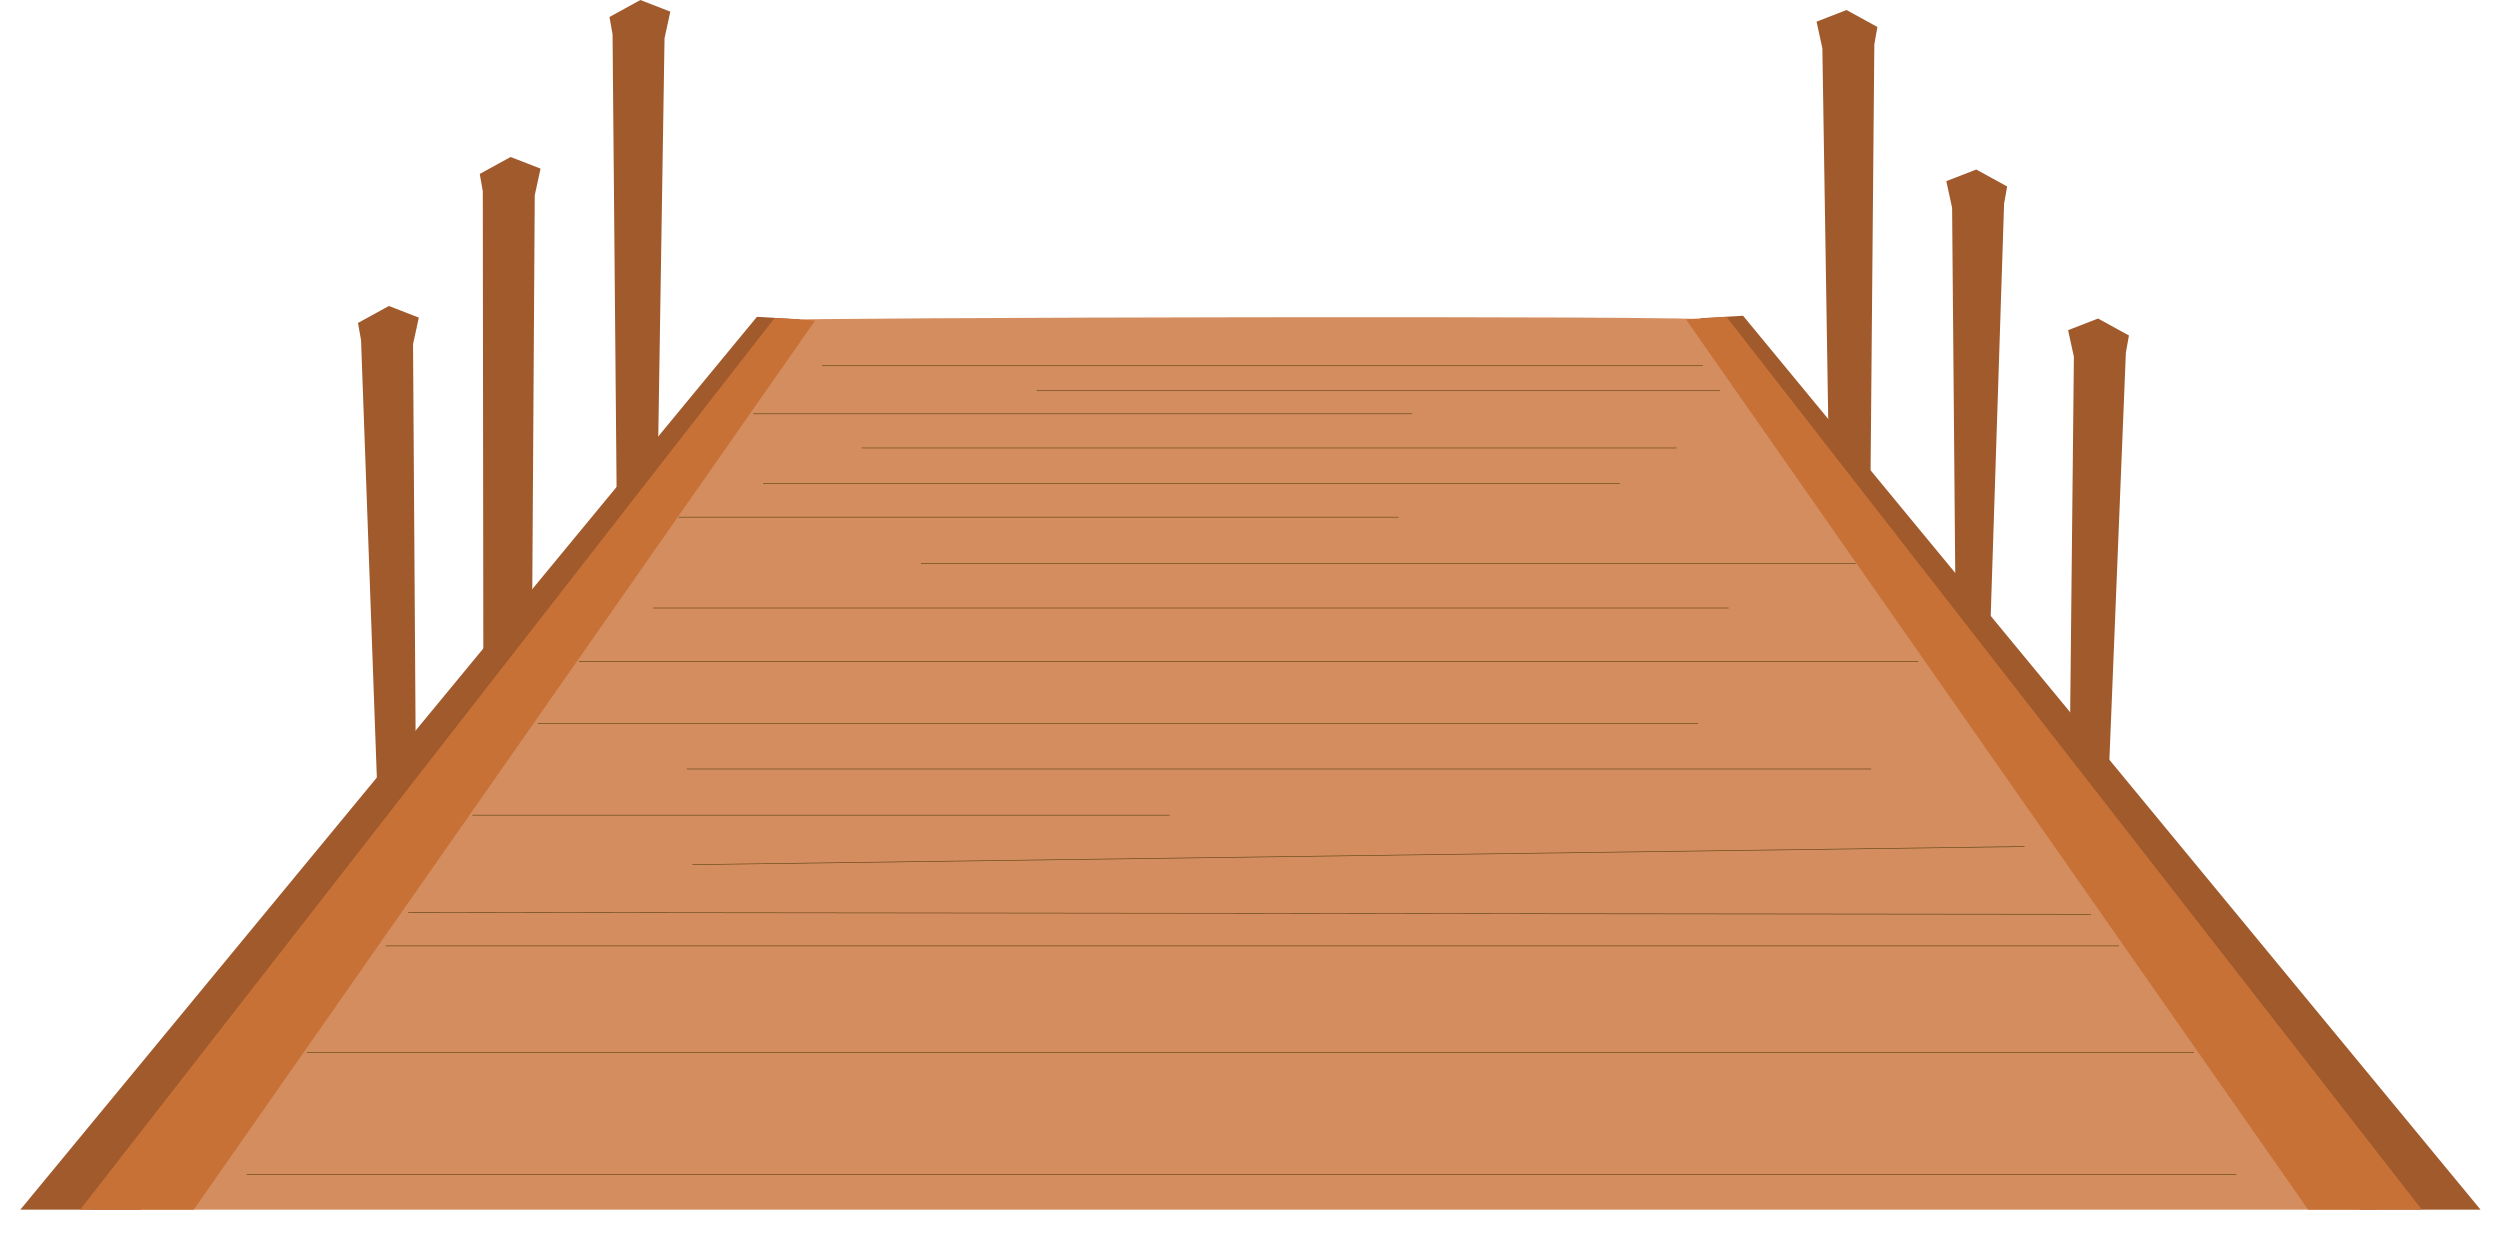 <svg xmlns="http://www.w3.org/2000/svg" xmlns:xlink="http://www.w3.org/1999/xlink" viewBox="0 0 1972.32 984.95"><defs><style>.cls-1{fill:none;}.cls-2{clip-path:url(#clip-path);}.cls-3{fill:#d38d5f;}.cls-4{fill:#a05a2c;}.cls-5{fill:#c87137;}.cls-6{fill:#f7db72;fill-opacity:0;}.cls-7{fill:#5f4512;stroke:#5f4512;stroke-width:0.5px;}</style><clipPath id="clip-path" transform="translate(-48.29 -119.98)"><rect class="cls-1" width="2091.11" height="1074.3" rx="3.34" ry="3.34"/></clipPath></defs><title>dock</title><g id="Layer_2" data-name="Layer 2"><g id="svg1266"><g class="cls-2"><g id="g1809"><g id="g3402"><path id="path4534" class="cls-3" d="M96.37,1104.93s543-729.31,566.11-732.53c12.72-1.78,735.9-3.92,739.35,0,9.64,10.93,530.1,714.49,530.1,714.49Z" transform="translate(-48.29 -119.98)"/></g><g id="g1921"><path id="path1287" class="cls-4" d="M468,622l2.17-348,4.57-21-23.63-9.16L426.77,257.2l2.42,13.7.45,400.21Z" transform="translate(-48.29 -119.98)"/><path id="path1320" class="cls-4" d="M567.1,497.94l5.46-347.77,4.57-21L553.5,120l-24.37,13.37L531.55,147,535,535Z" transform="translate(-48.29 -119.98)"/><path id="path1322" class="cls-4" d="M376.42,737.14l-2.27-345.59,4.57-21-23.63-9.17-24.37,13.37,2.42,13.7,14,387.9Z" transform="translate(-48.29 -119.98)"/><path id="path1329" class="cls-4" d="M1591.36,634.11l-3-350.22-4.58-21,23.63-9.17,24.37,13.37-2.42,13.7-12.52,385.84Z" transform="translate(-48.29 -119.98)"/><path id="path1331" class="cls-4" d="M1491.49,505.83,1486,158.06l-4.58-21,23.63-9.17,24.37,13.37-2.42,13.7-3.41,388Z" transform="translate(-48.29 -119.98)"/><path id="path1333" class="cls-4" d="M1680.78,752.45l3.66-351-4.58-21,23.63-9.17,24.37,13.37-2.42,13.69L1709.6,789.8Z" transform="translate(-48.29 -119.98)"/></g><path id="path2680" class="cls-4" d="M1423.44,369.08l597.17,723.83-99.32-3.56-531.74-718.3Z" transform="translate(-48.29 -119.98)"/><path id="path2047" class="cls-5" d="M1410.37,369.94l563.76,723.83-93.76-3.56-502-718.29Z" transform="translate(-48.29 -119.98)"/><path id="path2678" class="cls-4" d="M645.45,369.94,48.29,1093.77l99.32-3.56L679.35,371.92Z" transform="translate(-48.29 -119.98)"/><path id="path2045" class="cls-5" d="M659.38,370.87,95.62,1094.7l93.76-3.56,502-718.3Z" transform="translate(-48.29 -119.98)"/></g></g><path id="path6122" class="cls-6" d="M1220,941.09c-37.29-119.82,24-245.62,146.32-300.44,84.74-38,142.83-37.17,227.22,3.13,88.75,42.4,148,137.46,148,237.41,0,70.56-37.17,130.18-60.89,97.67-16.54-22.66-114.16-27.72-114.16-5.92,0,14-6,13.73-23.88-.92-13.13-10.75-23.87-12.79-23.87-4.54s-20.8,15-46.22,15c-32,0-43.72-6.45-38.09-20.94,4.48-11.51,1-20.93-7.77-20.93s-20,10.6-25.07,23.55c-11,28.32-75.52,31.94-69.84,3.93,2.21-10.93-14.88-21.78-38.56-24.48-33.21-3.79-43.67,2.53-47.74,28.85-3.89,25.17-10.34,17.21-25.47-31.38Z" transform="translate(-48.29 -119.98)"/><path id="path6124" class="cls-6" d="M1220,941.09c-37.29-119.82,24-245.62,146.32-300.44,84.74-38,142.83-37.17,227.22,3.13,88.75,42.4,148,137.46,148,237.41,0,70.56-37.17,130.18-60.89,97.67-16.54-22.66-114.16-27.72-114.16-5.92,0,14-6,13.73-23.88-.92-13.13-10.75-23.87-12.79-23.87-4.54s-20.8,15-46.22,15c-32,0-43.72-6.45-38.09-20.94,4.48-11.51,1-20.93-7.77-20.93s-20,10.6-25.07,23.55c-11,28.32-75.52,31.94-69.84,3.93,2.21-10.93-14.88-21.78-38.56-24.48-33.21-3.79-43.67,2.53-47.74,28.85-3.89,25.17-10.34,17.21-25.47-31.38Z" transform="translate(-48.29 -119.98)"/><path id="path6126" class="cls-6" d="M1526.92,1011.54c1.83-1.84,7.35-3.6,12.55-4,11.17-.87,20-4.71,20-8.7,0-1.61-2-3.2-4.47-3.55s-4.48-1.89-4.48-3.43c0-1.81-2.12-2.81-6-2.81-7.34,0-7.62-2.41-.79-6.82l5.18-3.35-5.68-5.88c-7.59-7.87-12.06-10-17.79-8.62-6.09,1.51-6.08,5.12,0,10.77,5.92,5.49,7.75,12,5.2,18.65l-1.93,5-7.44-5c-5.77-3.86-9.44-4.84-16.44-4.39-7.63.49-9.62,1.53-13,6.78-4.42,6.84-12.59,9.79-14.38,5.19-.61-1.57-.06-6.36,1.26-10.64,3-9.82,1.42-14.73-5.85-18.44-8-4.07-8.73-3.83-12.59,4.16-3,6.23-4.14,7-9.4,6.22-5.6-.81-5.91-.52-4.82,4.38,1.3,5.82-1.18,8.79-9,10.71-3.93,1-5.38.29-7-3.28-1.24-2.81-4.23-4.87-8-5.48-5.5-.91-6-1.64-6.14-9.28s.15-8.22,4.48-7.15c5.57,1.38,12.2-.21,17.44-4.18,3.78-2.87,3.77-3-.36-7.35-2.31-2.44-5.85-8.84-7.87-14.24-4.34-11.58-11.12-14.6-13.33-5.93a11,11,0,0,1-6.21,6.93c-4.78,1.79-4.92,2.39-5,22-.06,14.66-.61,19.23-2.09,16.73-2.79-4.73-7.2-4.3-10,1a56,56,0,0,1-3,5.13c-.35.39-3-1.16-6-3.44-7-5.43-9.5-5.25-23.71,1.74-21.64,10.65-34.81,7.07-34.81-9.47,0-6.66,1.35-9.66,7.27-16.13,4.69-5.12,6.59-8.61,5.35-9.84-1.06-1.05-8.58-3.19-16.72-4.77-22.29-4.32-29-6.58-35.41-11.88-7.43-6.17-8.5-6.07-12.67,1.17-3.06,5.31-4.18,5.83-10.08,4.74-4.4-.82-7.34-.35-8.76,1.38-3,3.62-10.65,31.26-9.29,33.44.61,1,3.72,1.22,6.89.53s5.78-.44,5.78.66S1253,989.16,1246.8,997l-11.27,14.21-5.59-10.92c-3.08-6-6.46-14.69-7.51-19.3-1.67-7.33-1.42-8.73,2-11.06,4.67-3.23,4.95-10.66.81-22.21-3.79-10.62-8.23-15.56-14-15.56s-6.5-2.11-9.29-29.64c-3.75-37,2.88-85.84,16.2-119.17,41.09-102.85,135.34-169.71,245.82-174.38,45.79-1.94,94.13,7.88,132.56,26.9,80.68,39.95,135.47,113.66,150.2,202,6.87,41.28-1.49,119-13.2,122.7-6.85,2.14-21.89,18.48-21.89,23.78,0,4-.74,4.71-3.81,3.75-2.1-.66-4.39-.26-5.09.85s-4.14,2-7.63,2.06c-7.18,0-18.92,6.61-15.49,8.7,2.78,1.69,2.86,8.95.12,8.95-1.14,0-6.54-3-12-6.6l-9.94-6.61,6-2.47c3.32-1.35,6-3.29,6-4.3s.9-1.3,2-.63c3.25,2,6.39-9.09,5.44-19.18-.49-5.15-1.36-9.84-2-10.42s-4-.29-7.69.65c-5.3,1.35-6.88,2.94-7.92,8-2.53,12.19-7.92,14.62-20.73,9.34-6.2-2.56-7.06-2.51-8.83.49-1.08,1.82-2,2.55-2,1.6s-1.32-.68-2.86.59c-2.37,1.94-2.63,1-1.69-6,1.4-10.28-2.3-13.55-15.28-13.5-5,0-8.18.68-7.08,1.47,2.23,1.61,10.94,13.53,10.94,15,0,.51-4.91,1.93-10.91,3.16s-11.42,3.06-12,4.06-3.83,1.83-7.11,1.83c-6.6,0-15.73,8.3-19.8,18-1.73,4.11-3.7,5.57-7.56,5.58a61.4,61.4,0,0,0-12.2,1.77c-3.83,1-9.64,2.35-12.93,3.06-5.56,1.21-5.74,1.08-2.7-2Zm51-30.74a7.59,7.59,0,0,0-.56-11.35c-2.45-2-3.31-1.5-5.05,3-3.31,8.58.14,13.7,5.61,8.31Z" transform="translate(-48.29 -119.98)"/><path id="path6128" class="cls-6" d="M1526.92,1011.54c1.83-1.84,7.35-3.6,12.55-4,11.17-.87,20-4.71,20-8.7,0-1.61-2-3.2-4.47-3.55s-4.48-1.89-4.48-3.43c0-1.81-2.12-2.81-6-2.81-7.34,0-7.62-2.41-.79-6.82l5.18-3.35-5.68-5.88c-7.59-7.87-12.06-10-17.79-8.62-6.09,1.51-6.08,5.12,0,10.77,5.92,5.49,7.75,12,5.2,18.65l-1.93,5-7.44-5c-5.77-3.86-9.44-4.84-16.44-4.39-7.63.49-9.62,1.53-13,6.78-4.42,6.84-12.59,9.79-14.38,5.19-.61-1.57-.06-6.36,1.26-10.64,3-9.82,1.42-14.73-5.85-18.44-8-4.07-8.73-3.83-12.59,4.16-3,6.23-4.14,7-9.4,6.22-5.6-.81-5.91-.52-4.82,4.38,1.3,5.82-1.18,8.79-9,10.71-3.93,1-5.38.29-7-3.28-1.24-2.81-4.23-4.87-8-5.48-5.5-.91-6-1.64-6.14-9.28s.15-8.22,4.48-7.15c5.57,1.38,12.2-.21,17.44-4.18,3.78-2.87,3.77-3-.36-7.35-2.31-2.44-5.85-8.84-7.87-14.24-4.34-11.58-11.12-14.6-13.33-5.93a11,11,0,0,1-6.21,6.93c-4.78,1.79-4.92,2.39-5,22-.06,14.66-.61,19.23-2.09,16.73-2.79-4.73-7.2-4.3-10,1a56,56,0,0,1-3,5.13c-.35.39-3-1.16-6-3.44-7-5.43-9.5-5.25-23.71,1.74-21.64,10.65-34.81,7.07-34.81-9.47,0-6.66,1.35-9.66,7.27-16.13,4.69-5.12,6.59-8.61,5.35-9.84-1.06-1.05-8.58-3.19-16.72-4.77-22.29-4.32-29-6.58-35.41-11.88-7.43-6.17-8.5-6.07-12.67,1.17-3.06,5.31-4.18,5.83-10.08,4.74-4.4-.82-7.34-.35-8.76,1.38-3,3.62-10.65,31.26-9.29,33.44.61,1,3.72,1.22,6.89.53s5.78-.44,5.78.66S1253,989.16,1246.8,997l-11.27,14.21-5.59-10.92c-3.08-6-6.46-14.69-7.51-19.3-1.67-7.33-1.42-8.73,2-11.06,4.67-3.23,4.95-10.66.81-22.21-3.79-10.62-8.23-15.56-14-15.56s-6.5-2.11-9.29-29.64c-3.75-37,2.88-85.84,16.2-119.17,41.09-102.85,135.34-169.71,245.82-174.38,45.79-1.94,94.13,7.88,132.56,26.9,80.68,39.95,135.47,113.66,150.2,202,6.87,41.28-1.49,119-13.2,122.7-6.85,2.14-21.89,18.48-21.89,23.78,0,4-.74,4.71-3.81,3.75-2.1-.66-4.39-.26-5.09.85s-4.14,2-7.63,2.06c-7.18,0-18.92,6.61-15.49,8.7,2.78,1.69,2.86,8.95.12,8.95-1.14,0-6.54-3-12-6.6l-9.94-6.61,6-2.47c3.32-1.35,6-3.29,6-4.3s.9-1.3,2-.63c3.25,2,6.39-9.09,5.44-19.18-.49-5.15-1.36-9.84-2-10.42s-4-.29-7.69.65c-5.3,1.35-6.88,2.94-7.92,8-2.53,12.19-7.92,14.62-20.73,9.34-6.2-2.56-7.06-2.51-8.83.49-1.08,1.82-2,2.55-2,1.6s-1.32-.68-2.86.59c-2.37,1.94-2.63,1-1.69-6,1.4-10.28-2.3-13.55-15.28-13.5-5,0-8.18.68-7.08,1.47,2.23,1.61,10.94,13.53,10.94,15,0,.51-4.91,1.93-10.91,3.16s-11.42,3.06-12,4.06-3.83,1.83-7.11,1.83c-6.6,0-15.73,8.3-19.8,18-1.73,4.11-3.7,5.57-7.56,5.58a61.4,61.4,0,0,0-12.2,1.77c-3.83,1-9.64,2.35-12.93,3.06-5.56,1.21-5.74,1.08-2.7-2Zm51-30.74a7.59,7.59,0,0,0-.56-11.35c-2.45-2-3.31-1.5-5.05,3-3.31,8.58.14,13.7,5.61,8.31Z" transform="translate(-48.29 -119.98)"/><path id="path6130" class="cls-6" d="M1526.92,1011.54c1.83-1.84,7.35-3.6,12.55-4,11.17-.87,20-4.71,20-8.7,0-1.61-2-3.2-4.47-3.55s-4.48-1.89-4.48-3.43c0-1.81-2.12-2.81-6-2.81-7.34,0-7.62-2.41-.79-6.82l5.18-3.35-5.68-5.88c-7.59-7.87-12.06-10-17.79-8.62-6.09,1.51-6.08,5.12,0,10.77,5.92,5.49,7.75,12,5.2,18.65l-1.93,5-7.44-5c-5.77-3.86-9.44-4.84-16.44-4.39-7.63.49-9.62,1.53-13,6.78-4.42,6.84-12.59,9.79-14.38,5.19-.61-1.57-.06-6.36,1.26-10.64,3-9.82,1.42-14.73-5.85-18.44-8-4.07-8.73-3.83-12.59,4.16-3,6.23-4.14,7-9.4,6.22-5.6-.81-5.91-.52-4.82,4.38,1.3,5.82-1.18,8.79-9,10.71-3.93,1-5.38.29-7-3.28-1.24-2.81-4.23-4.87-8-5.48-5.5-.91-6-1.64-6.14-9.28s.15-8.22,4.48-7.15c5.57,1.38,12.2-.21,17.44-4.18,3.78-2.87,3.77-3-.36-7.35-2.31-2.44-5.85-8.84-7.87-14.24-4.34-11.58-11.12-14.6-13.33-5.93a11,11,0,0,1-6.21,6.93c-4.78,1.79-4.92,2.39-5,22-.06,14.66-.61,19.23-2.09,16.73-2.79-4.73-7.2-4.3-10,1a56,56,0,0,1-3,5.13c-.35.39-3-1.16-6-3.44-7-5.43-9.5-5.25-23.71,1.74-21.64,10.65-34.81,7.07-34.81-9.47,0-6.66,1.35-9.66,7.27-16.13,4.69-5.12,6.59-8.61,5.35-9.84-1.06-1.05-8.58-3.19-16.72-4.77-22.29-4.32-29-6.58-35.41-11.88-7.43-6.17-8.5-6.07-12.67,1.17-3.06,5.31-4.18,5.83-10.08,4.74-4.4-.82-7.34-.35-8.76,1.38-3,3.62-10.65,31.26-9.29,33.44.61,1,3.72,1.22,6.89.53s5.78-.44,5.78.66S1253,989.16,1246.8,997l-11.27,14.21-5.59-10.92c-3.08-6-6.46-14.69-7.51-19.3-1.67-7.33-1.42-8.73,2-11.06,4.67-3.23,4.95-10.66.81-22.21-3.79-10.62-8.23-15.56-14-15.56s-6.5-2.11-9.29-29.64c-3.75-37,2.88-85.84,16.2-119.17,41.09-102.85,135.34-169.71,245.82-174.38,45.79-1.94,94.13,7.88,132.56,26.9,80.68,39.95,135.47,113.66,150.2,202,6.87,41.28-1.49,119-13.2,122.7-6.85,2.14-21.89,18.48-21.89,23.78,0,4-.74,4.71-3.81,3.75-2.1-.66-4.39-.26-5.09.85s-4.14,2-7.63,2.06c-7.18,0-18.92,6.61-15.49,8.7,2.78,1.69,2.86,8.95.12,8.95-1.14,0-6.54-3-12-6.6l-9.94-6.61,6-2.47c3.32-1.35,6-3.29,6-4.3s.9-1.3,2-.63c3.25,2,6.39-9.09,5.44-19.18-.49-5.15-1.36-9.84-2-10.42s-4-.29-7.69.65c-5.3,1.35-6.88,2.94-7.92,8-2.53,12.19-7.92,14.62-20.73,9.34-6.2-2.56-7.06-2.51-8.83.49-1.08,1.82-2,2.55-2,1.6s-1.32-.68-2.86.59c-2.37,1.94-2.63,1-1.69-6,1.4-10.28-2.3-13.55-15.28-13.5-5,0-8.18.68-7.08,1.47,2.23,1.61,10.94,13.53,10.94,15,0,.51-4.91,1.93-10.91,3.16s-11.42,3.06-12,4.06-3.83,1.83-7.11,1.83c-6.6,0-15.73,8.3-19.8,18-1.73,4.11-3.7,5.57-7.56,5.58a61.4,61.4,0,0,0-12.2,1.77c-3.83,1-9.64,2.35-12.93,3.06-5.56,1.21-5.74,1.08-2.7-2Zm51-30.74a7.59,7.59,0,0,0-.56-11.35c-2.45-2-3.31-1.5-5.05,3-3.31,8.58.14,13.7,5.61,8.31Z" transform="translate(-48.29 -119.98)"/><path id="path6132" class="cls-6" d="M1526.92,1011.54c1.83-1.84,7.35-3.6,12.55-4,11.17-.87,20-4.71,20-8.7,0-1.61-2-3.2-4.47-3.55s-4.48-1.89-4.48-3.43c0-1.81-2.12-2.81-6-2.81-7.34,0-7.62-2.41-.79-6.82l5.18-3.35-5.68-5.88c-7.59-7.87-12.06-10-17.79-8.62-6.09,1.51-6.08,5.12,0,10.77,5.92,5.49,7.75,12,5.2,18.65l-1.93,5-7.44-5c-5.77-3.86-9.44-4.84-16.44-4.39-7.63.49-9.62,1.53-13,6.78-4.42,6.84-12.59,9.79-14.38,5.19-.61-1.57-.06-6.36,1.26-10.64,3-9.82,1.42-14.73-5.85-18.44-8-4.07-8.73-3.83-12.59,4.16-3,6.23-4.14,7-9.4,6.22-5.6-.81-5.91-.52-4.82,4.38,1.3,5.82-1.18,8.79-9,10.71-3.93,1-5.38.29-7-3.28-1.24-2.81-4.23-4.87-8-5.48-5.5-.91-6-1.64-6.14-9.28s.15-8.22,4.48-7.15c5.57,1.38,12.2-.21,17.44-4.18,3.78-2.87,3.77-3-.36-7.35-2.31-2.44-5.85-8.84-7.87-14.24-4.34-11.58-11.12-14.6-13.33-5.93a11,11,0,0,1-6.21,6.93c-4.78,1.79-4.92,2.39-5,22-.06,14.66-.61,19.23-2.09,16.73-2.79-4.73-7.2-4.3-10,1a56,56,0,0,1-3,5.13c-.35.39-3-1.16-6-3.44-7-5.43-9.5-5.25-23.71,1.74-21.64,10.65-34.81,7.07-34.81-9.47,0-6.66,1.35-9.66,7.27-16.13,4.69-5.12,6.59-8.61,5.35-9.84-1.06-1.05-8.58-3.19-16.72-4.77-22.29-4.32-29-6.58-35.41-11.88-7.43-6.17-8.5-6.07-12.67,1.17-3.06,5.31-4.18,5.83-10.08,4.74-4.4-.82-7.34-.35-8.76,1.38-3,3.62-10.65,31.26-9.29,33.44.61,1,3.72,1.22,6.89.53s5.78-.44,5.78.66S1253,989.16,1246.8,997l-11.27,14.21-5.59-10.92c-3.08-6-6.46-14.69-7.51-19.3-1.67-7.33-1.42-8.73,2-11.06,4.67-3.23,4.95-10.66.81-22.21-3.79-10.62-8.23-15.56-14-15.56s-6.5-2.11-9.29-29.64c-3.75-37,2.88-85.84,16.2-119.17,41.09-102.85,135.34-169.71,245.82-174.38,45.79-1.94,94.13,7.88,132.56,26.9,80.68,39.95,135.47,113.66,150.2,202,6.87,41.28-1.49,119-13.2,122.7-6.85,2.14-21.89,18.48-21.89,23.78,0,4-.74,4.71-3.81,3.75-2.1-.66-4.39-.26-5.09.85s-4.14,2-7.63,2.06c-7.18,0-18.92,6.61-15.49,8.7,2.78,1.69,2.86,8.95.12,8.95-1.14,0-6.54-3-12-6.6l-9.94-6.61,6-2.47c3.32-1.35,6-3.29,6-4.3s.9-1.3,2-.63c3.25,2,6.39-9.09,5.44-19.18-.49-5.15-1.36-9.84-2-10.42s-4-.29-7.69.65c-5.3,1.35-6.88,2.94-7.92,8-2.53,12.19-7.92,14.62-20.73,9.34-6.2-2.56-7.06-2.51-8.83.49-1.08,1.82-2,2.55-2,1.6s-1.32-.68-2.86.59c-2.37,1.94-2.63,1-1.69-6,1.4-10.28-2.3-13.55-15.28-13.5-5,0-8.18.68-7.08,1.47,2.23,1.61,10.94,13.53,10.94,15,0,.51-4.91,1.93-10.91,3.16s-11.42,3.06-12,4.06-3.83,1.83-7.11,1.83c-6.6,0-15.73,8.3-19.8,18-1.73,4.11-3.7,5.57-7.56,5.58a61.4,61.4,0,0,0-12.2,1.77c-3.83,1-9.64,2.35-12.93,3.06-5.56,1.21-5.74,1.08-2.7-2Zm51-30.74a7.59,7.59,0,0,0-.56-11.35c-2.45-2-3.31-1.5-5.05,3-3.31,8.58.14,13.7,5.61,8.31Z" transform="translate(-48.29 -119.98)"/><path id="path6134" class="cls-6" d="M1526.92,1011.54c1.83-1.84,7.35-3.6,12.55-4,11.17-.87,20-4.71,20-8.7,0-1.61-2-3.2-4.47-3.55s-4.48-1.89-4.48-3.43c0-1.81-2.12-2.81-6-2.81-7.34,0-7.62-2.41-.79-6.82l5.18-3.35-5.68-5.88c-7.59-7.87-12.06-10-17.79-8.62-6.09,1.51-6.08,5.12,0,10.77,5.92,5.49,7.75,12,5.2,18.65l-1.93,5-7.44-5c-5.77-3.86-9.44-4.84-16.44-4.39-7.63.49-9.62,1.53-13,6.78-4.42,6.84-12.59,9.79-14.38,5.19-.61-1.57-.06-6.36,1.26-10.64,3-9.82,1.42-14.73-5.85-18.44-8-4.07-8.73-3.83-12.59,4.16-3,6.23-4.14,7-9.4,6.22-5.6-.81-5.91-.52-4.82,4.38,1.3,5.82-1.18,8.79-9,10.71-3.93,1-5.38.29-7-3.28-1.24-2.81-4.23-4.87-8-5.48-5.5-.91-6-1.64-6.14-9.28s.15-8.22,4.48-7.15c5.57,1.38,12.2-.21,17.44-4.18,3.78-2.87,3.77-3-.36-7.35-2.31-2.44-5.85-8.84-7.87-14.24-4.34-11.58-11.12-14.6-13.33-5.93a11,11,0,0,1-6.21,6.93c-4.78,1.79-4.92,2.39-5,22-.06,14.66-.61,19.23-2.09,16.73-2.79-4.73-7.2-4.3-10,1a56,56,0,0,1-3,5.13c-.35.39-3-1.16-6-3.44-7-5.43-9.5-5.25-23.71,1.74-21.64,10.65-34.81,7.07-34.81-9.47,0-6.66,1.35-9.66,7.27-16.13,4.69-5.12,6.59-8.61,5.35-9.84-1.06-1.05-8.58-3.19-16.72-4.77-22.29-4.32-29-6.58-35.41-11.88-7.43-6.17-8.5-6.07-12.67,1.17-3.06,5.31-4.18,5.83-10.08,4.74-4.4-.82-7.34-.35-8.76,1.38-3,3.62-10.65,31.26-9.29,33.44.61,1,3.72,1.22,6.89.53s5.78-.44,5.78.66S1253,989.16,1246.8,997l-11.27,14.21-5.59-10.92c-3.08-6-6.46-14.69-7.51-19.3-1.67-7.33-1.42-8.73,2-11.06,4.67-3.23,4.95-10.66.81-22.21-3.79-10.62-8.23-15.56-14-15.56s-6.5-2.11-9.29-29.64c-3.75-37,2.88-85.84,16.2-119.17,41.09-102.85,135.34-169.71,245.82-174.38,45.79-1.94,94.13,7.88,132.56,26.9,80.68,39.95,135.47,113.66,150.2,202,6.87,41.28-1.49,119-13.2,122.7-6.85,2.14-21.89,18.48-21.89,23.78,0,4-.74,4.71-3.81,3.75-2.1-.66-4.39-.26-5.09.85s-4.14,2-7.63,2.06c-7.18,0-18.92,6.61-15.49,8.7,2.78,1.69,2.86,8.95.12,8.95-1.14,0-6.54-3-12-6.6l-9.94-6.61,6-2.47c3.32-1.35,6-3.29,6-4.3s.9-1.3,2-.63c3.25,2,6.39-9.09,5.44-19.18-.49-5.15-1.36-9.84-2-10.42s-4-.29-7.69.65c-5.3,1.35-6.88,2.94-7.92,8-2.53,12.19-7.92,14.62-20.73,9.34-6.2-2.56-7.06-2.51-8.83.49-1.08,1.82-2,2.55-2,1.6s-1.32-.68-2.86.59c-2.37,1.94-2.63,1-1.69-6,1.4-10.28-2.3-13.55-15.28-13.5-5,0-8.18.68-7.08,1.47,2.23,1.61,10.94,13.53,10.94,15,0,.51-4.91,1.93-10.91,3.16s-11.42,3.06-12,4.06-3.83,1.83-7.11,1.83c-6.6,0-15.73,8.3-19.8,18-1.73,4.11-3.7,5.57-7.56,5.58a61.4,61.4,0,0,0-12.2,1.77c-3.83,1-9.64,2.35-12.93,3.06-5.56,1.21-5.74,1.08-2.7-2Zm51-30.74a7.59,7.59,0,0,0-.56-11.35c-2.45-2-3.31-1.5-5.05,3-3.31,8.58.14,13.7,5.61,8.31Z" transform="translate(-48.29 -119.98)"/><g id="g1198"><path id="path1519" class="cls-7" d="M242.85,1046.44H1812.61" transform="translate(-48.29 -119.98)"/><path id="path1549" class="cls-7" d="M696.85,408.5h694.84" transform="translate(-48.29 -119.98)"/><path id="path1523" class="cls-7" d="M290.49,950.39H1779.17" transform="translate(-48.29 -119.98)"/><path id="path1525" class="cls-7" d="M352.59,866.22H1720" transform="translate(-48.29 -119.98)"/><path id="path1527" class="cls-7" d="M594.49,802.13l1051-14.3" transform="translate(-48.29 -119.98)"/><path id="path1531" class="cls-7" d="M472.54,690.85h915.34" transform="translate(-48.29 -119.98)"/><path id="path1533" class="cls-7" d="M505,641.74H1561.65" transform="translate(-48.29 -119.98)"/><path id="path1535" class="cls-7" d="M563.4,599.66h848.67" transform="translate(-48.29 -119.98)"/><path id="path1537" class="cls-7" d="M774.88,564.58h737.49" transform="translate(-48.29 -119.98)"/><path id="path1539" class="cls-7" d="M583.65,528h568" transform="translate(-48.29 -119.98)"/><path id="path1541" class="cls-7" d="M650.31,501.45h675.87" transform="translate(-48.29 -119.98)"/><path id="path1543" class="cls-7" d="M728.2,473.39h642.73" transform="translate(-48.29 -119.98)"/><path id="path1545" class="cls-7" d="M642.62,446.43h519.75" transform="translate(-48.29 -119.98)"/><path id="path4838" class="cls-7" d="M866.2,428.23h539.14" transform="translate(-48.29 -119.98)"/><path id="path4842" class="cls-7" d="M370.29,839.78,1698,841.34" transform="translate(-48.29 -119.98)"/><path id="path4846" class="cls-7" d="M421,763.09H971" transform="translate(-48.29 -119.98)"/><path id="path1173" class="cls-7" d="M590.13,726.66h934.3" transform="translate(-48.29 -119.98)"/></g></g></g></svg>